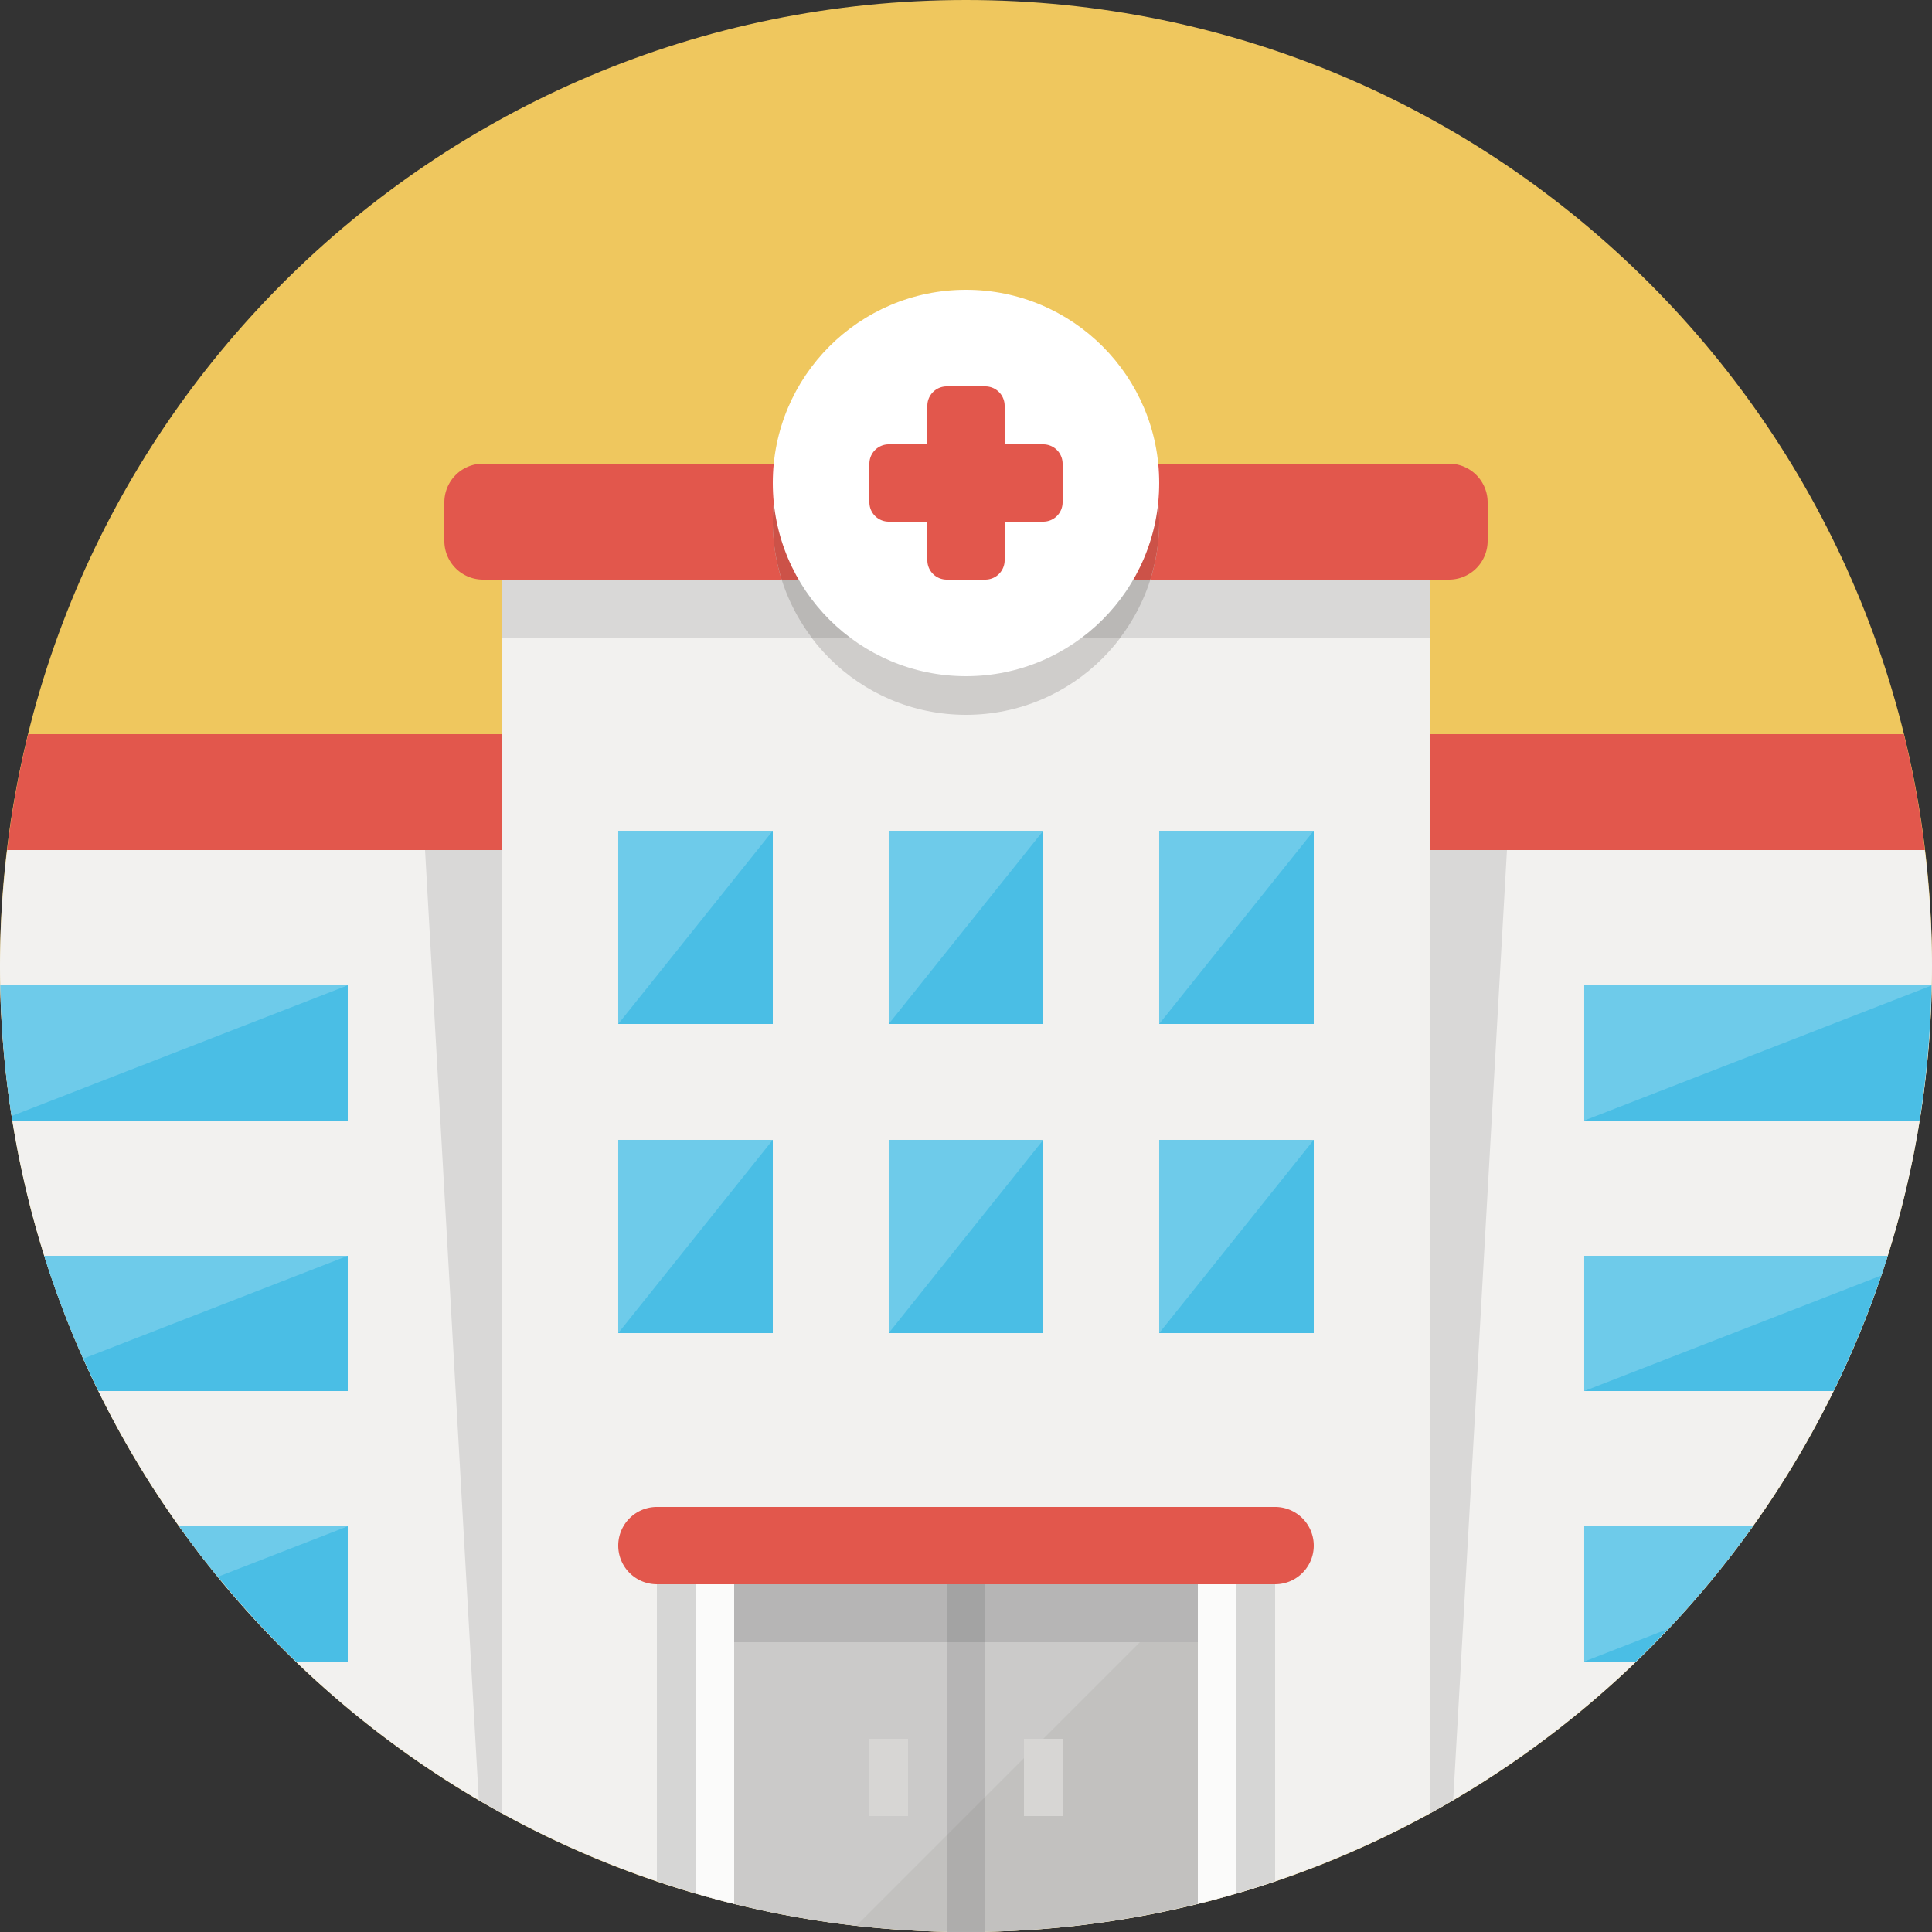 <?xml version="1.0" standalone="no"?><!DOCTYPE svg PUBLIC "-//W3C//DTD SVG 1.1//EN" "http://www.w3.org/Graphics/SVG/1.1/DTD/svg11.dtd"><svg t="1629517458747" class="icon" viewBox="0 0 1024 1024" version="1.1" xmlns="http://www.w3.org/2000/svg" p-id="2973" xmlns:xlink="http://www.w3.org/1999/xlink" width="200" height="200"><rect x="0" y="0" width="1024" height="1024" fill="#333333" stroke="none"/><defs><style type="text/css"></style></defs><path d="M511.998 0c282.766 0 511.998 229.232 511.998 511.998s-229.232 511.998-511.998 511.998S0 794.765 0 511.998 229.232 0 511.998 0z" fill="#EFC75E" p-id="2974"></path><path d="M266.239 961.215V450.559H3.799A515.603 515.603 0 0 0 0 511.998c0 193.699 107.581 362.239 266.239 449.217zM757.757 450.559v510.657C916.405 874.237 1023.997 705.698 1023.997 511.998c0-20.808-1.393-41.277-3.799-61.44H757.757z" fill="#F2F1EF" p-id="2975"></path><path d="M1009.046 389.119H757.757a20.48 20.48 0 0 0-20.48 20.48v20.48a20.48 20.48 0 0 0 20.48 20.48h262.44a510.227 510.227 0 0 0-11.151-61.44zM266.239 389.119H14.95a510.227 510.227 0 0 0-11.151 61.44H266.239a20.48 20.48 0 0 0 20.48-20.48v-20.48a20.48 20.48 0 0 0-20.48-20.48z m522.238-102.4v-20.48a20.48 20.48 0 0 0-20.48-20.48H255.999a20.48 20.48 0 0 0-20.48 20.48v20.48a20.48 20.48 0 0 0 20.48 20.48h511.998a20.48 20.48 0 0 0 20.48-20.48z" fill="#E2574C" p-id="2976"></path><path d="M757.757 307.199H266.239v654.016C339.199 1001.213 422.931 1023.997 511.998 1023.997s172.799-22.784 245.759-62.781V307.199z" fill="#F2F1EF" p-id="2977"></path><path d="M368.639 1003.506a511.916 511.916 0 0 0 286.719 0V819.197H368.639v184.309z" fill="#C2C1BF" p-id="2978"></path><path d="M511.998 174.079c56.545 0 102.4 45.855 102.4 102.4 0 56.555-45.855 102.4-102.4 102.4s-102.4-45.844-102.4-102.4c0-56.545 45.855-102.4 102.4-102.4z" fill="#CFCDCB" p-id="2979"></path><path d="M614.398 276.479c0-10.701-1.659-21.023-4.7-30.72H414.299a102.512 102.512 0 0 0 0 61.44h195.399c3.041-9.697 4.7-20.019 4.7-30.72z" fill="#CC5248" p-id="2980"></path><path d="M266.239 307.199h491.518v30.72H266.239z" fill="#D9D8D7" p-id="2981"></path><path d="M430.222 337.919h163.563a102.195 102.195 0 0 0 15.923-30.72H414.299a101.97 101.97 0 0 0 15.923 30.72z" fill="#BAB8B6" p-id="2982"></path><path d="M368.639 1003.506c27.546 8.018 56.033 13.824 85.289 17.121L655.358 819.197H368.639v184.309z" fill="#CBCAC9" p-id="2983"></path><path d="M501.758 839.677h20.48v184.319h-20.48V839.677z" fill="#AEADAC" p-id="2984"></path><path d="M389.119 839.677h245.759v30.72H389.119v-30.72z" fill="#B6B5B5" p-id="2985"></path><path d="M542.718 921.597v40.96h20.48v-40.96h-20.48z m-81.92 40.96h20.48v-40.96h-20.48v40.96z" fill="#D7D6D4" p-id="2986"></path><path d="M511.998 153.599c56.545 0 102.4 45.855 102.4 102.4 0 56.555-45.855 102.4-102.4 102.4s-102.4-45.844-102.4-102.4c0-56.545 45.855-102.4 102.4-102.4z" fill="#FFFFFF" p-id="2987"></path><path d="M552.958 235.519h-20.48v-20.48a10.24 10.24 0 0 0-10.24-10.24h-20.48a10.24 10.24 0 0 0-10.24 10.24v20.48h-20.48a10.24 10.24 0 0 0-10.24 10.24v20.48a10.24 10.24 0 0 0 10.24 10.24h20.48v20.48a10.24 10.24 0 0 0 10.24 10.24h20.48a10.24 10.24 0 0 0 10.24-10.24v-20.48h20.48a10.24 10.24 0 0 0 10.24-10.24v-20.48a10.24 10.24 0 0 0-10.24-10.24z" fill="#E2574C" p-id="2988"></path><path d="M327.679 542.718h81.92V440.319h-81.92v102.4z m143.36 0h81.92V440.319h-81.92v102.4z m143.36-102.4v102.4h81.92V440.319h-81.92zM327.679 706.558h81.92V604.158h-81.92v102.4z m143.36 0h81.92V604.158h-81.92v102.4z m143.36 0h81.92V604.158h-81.92v102.4z" fill="#4ABEE5" p-id="2989"></path><path d="M327.679 542.718l81.92-102.4h-81.92v102.4z m0 163.839l81.92-102.4h-81.92v102.4z m143.36 0l81.92-102.4h-81.92v102.4z m143.36 0l81.92-102.4h-81.92v102.4z m0-266.239v102.4l81.92-102.4h-81.92zM471.038 542.718l81.92-102.4h-81.92v102.4z" fill="#6ECBEA" p-id="2990"></path><path d="M522.238 952.317V839.677h-20.48v133.12z" fill="#B6B5B5" p-id="2991"></path><path d="M348.159 997.055c13.425 4.526 27.064 8.571 40.96 11.991V829.437h-40.96v167.618z" fill="#D6D6D5" p-id="2992"></path><path d="M501.758 839.677h20.48v30.72h-20.48z" fill="#A3A3A3" p-id="2993"></path><path d="M757.757 961.215c4.209-2.304 8.325-4.741 12.462-7.158L798.717 450.559h-40.96v510.657z m-503.98-7.158c4.137 2.417 8.253 4.864 12.462 7.158V450.559h-40.96l28.498 503.499z" fill="#D9D8D7" p-id="2994"></path><path d="M839.677 665.598v71.68h132.137a508.087 508.087 0 0 0 28.713-71.68H839.677z m0-143.36v71.68h177.715a516.299 516.299 0 0 0 6.339-71.68H839.677z m0 286.719v71.68h27.443a514.579 514.579 0 0 0 61.829-71.68H839.677zM6.605 593.918H184.319v-71.68H0.256c0.481 24.34 2.58 48.281 6.349 71.68zM184.319 665.598H23.47a509.274 509.274 0 0 0 28.703 71.68H184.319v-71.68z m0 143.36H95.047a513.975 513.975 0 0 0 61.839 71.68H184.319v-71.68z" fill="#4ABEE5" p-id="2995"></path><path d="M839.677 522.238v71.68l184.063-71.577V522.238z m0 143.36v71.68l157.286-61.174 3.564-10.506H839.677z m89.272 143.36H839.677v71.68l44.595-17.347A512.039 512.039 0 0 0 928.949 808.957zM23.47 665.598a509.5 509.5 0 0 0 20.736 54.487L184.319 665.598H23.47zM6.175 591.522L184.319 522.238H0.256a514.558 514.558 0 0 0 5.919 69.284zM184.319 808.957H95.047c6.523 9.144 13.261 18.125 20.357 26.798L184.319 808.957z" fill="#6ECBEA" p-id="2996"></path><path d="M634.878 1009.046a510.083 510.083 0 0 0 40.96-11.991V829.437h-40.96v179.609z" fill="#FBFBFA" p-id="2997"></path><path d="M655.358 1003.506a495.184 495.184 0 0 0 20.48-6.451V829.437h-20.48v174.069z" fill="#D6D6D5" p-id="2998"></path><path d="M368.639 1003.506c6.779 1.966 13.588 3.85 20.48 5.54V829.437h-20.48v174.069z" fill="#FBFBFA" p-id="2999"></path><path d="M348.159 798.717h327.679a20.48 20.48 0 0 1 0 40.96H348.159a20.48 20.48 0 0 1 0-40.96z" fill="#E2574C" p-id="3000"></path></svg>